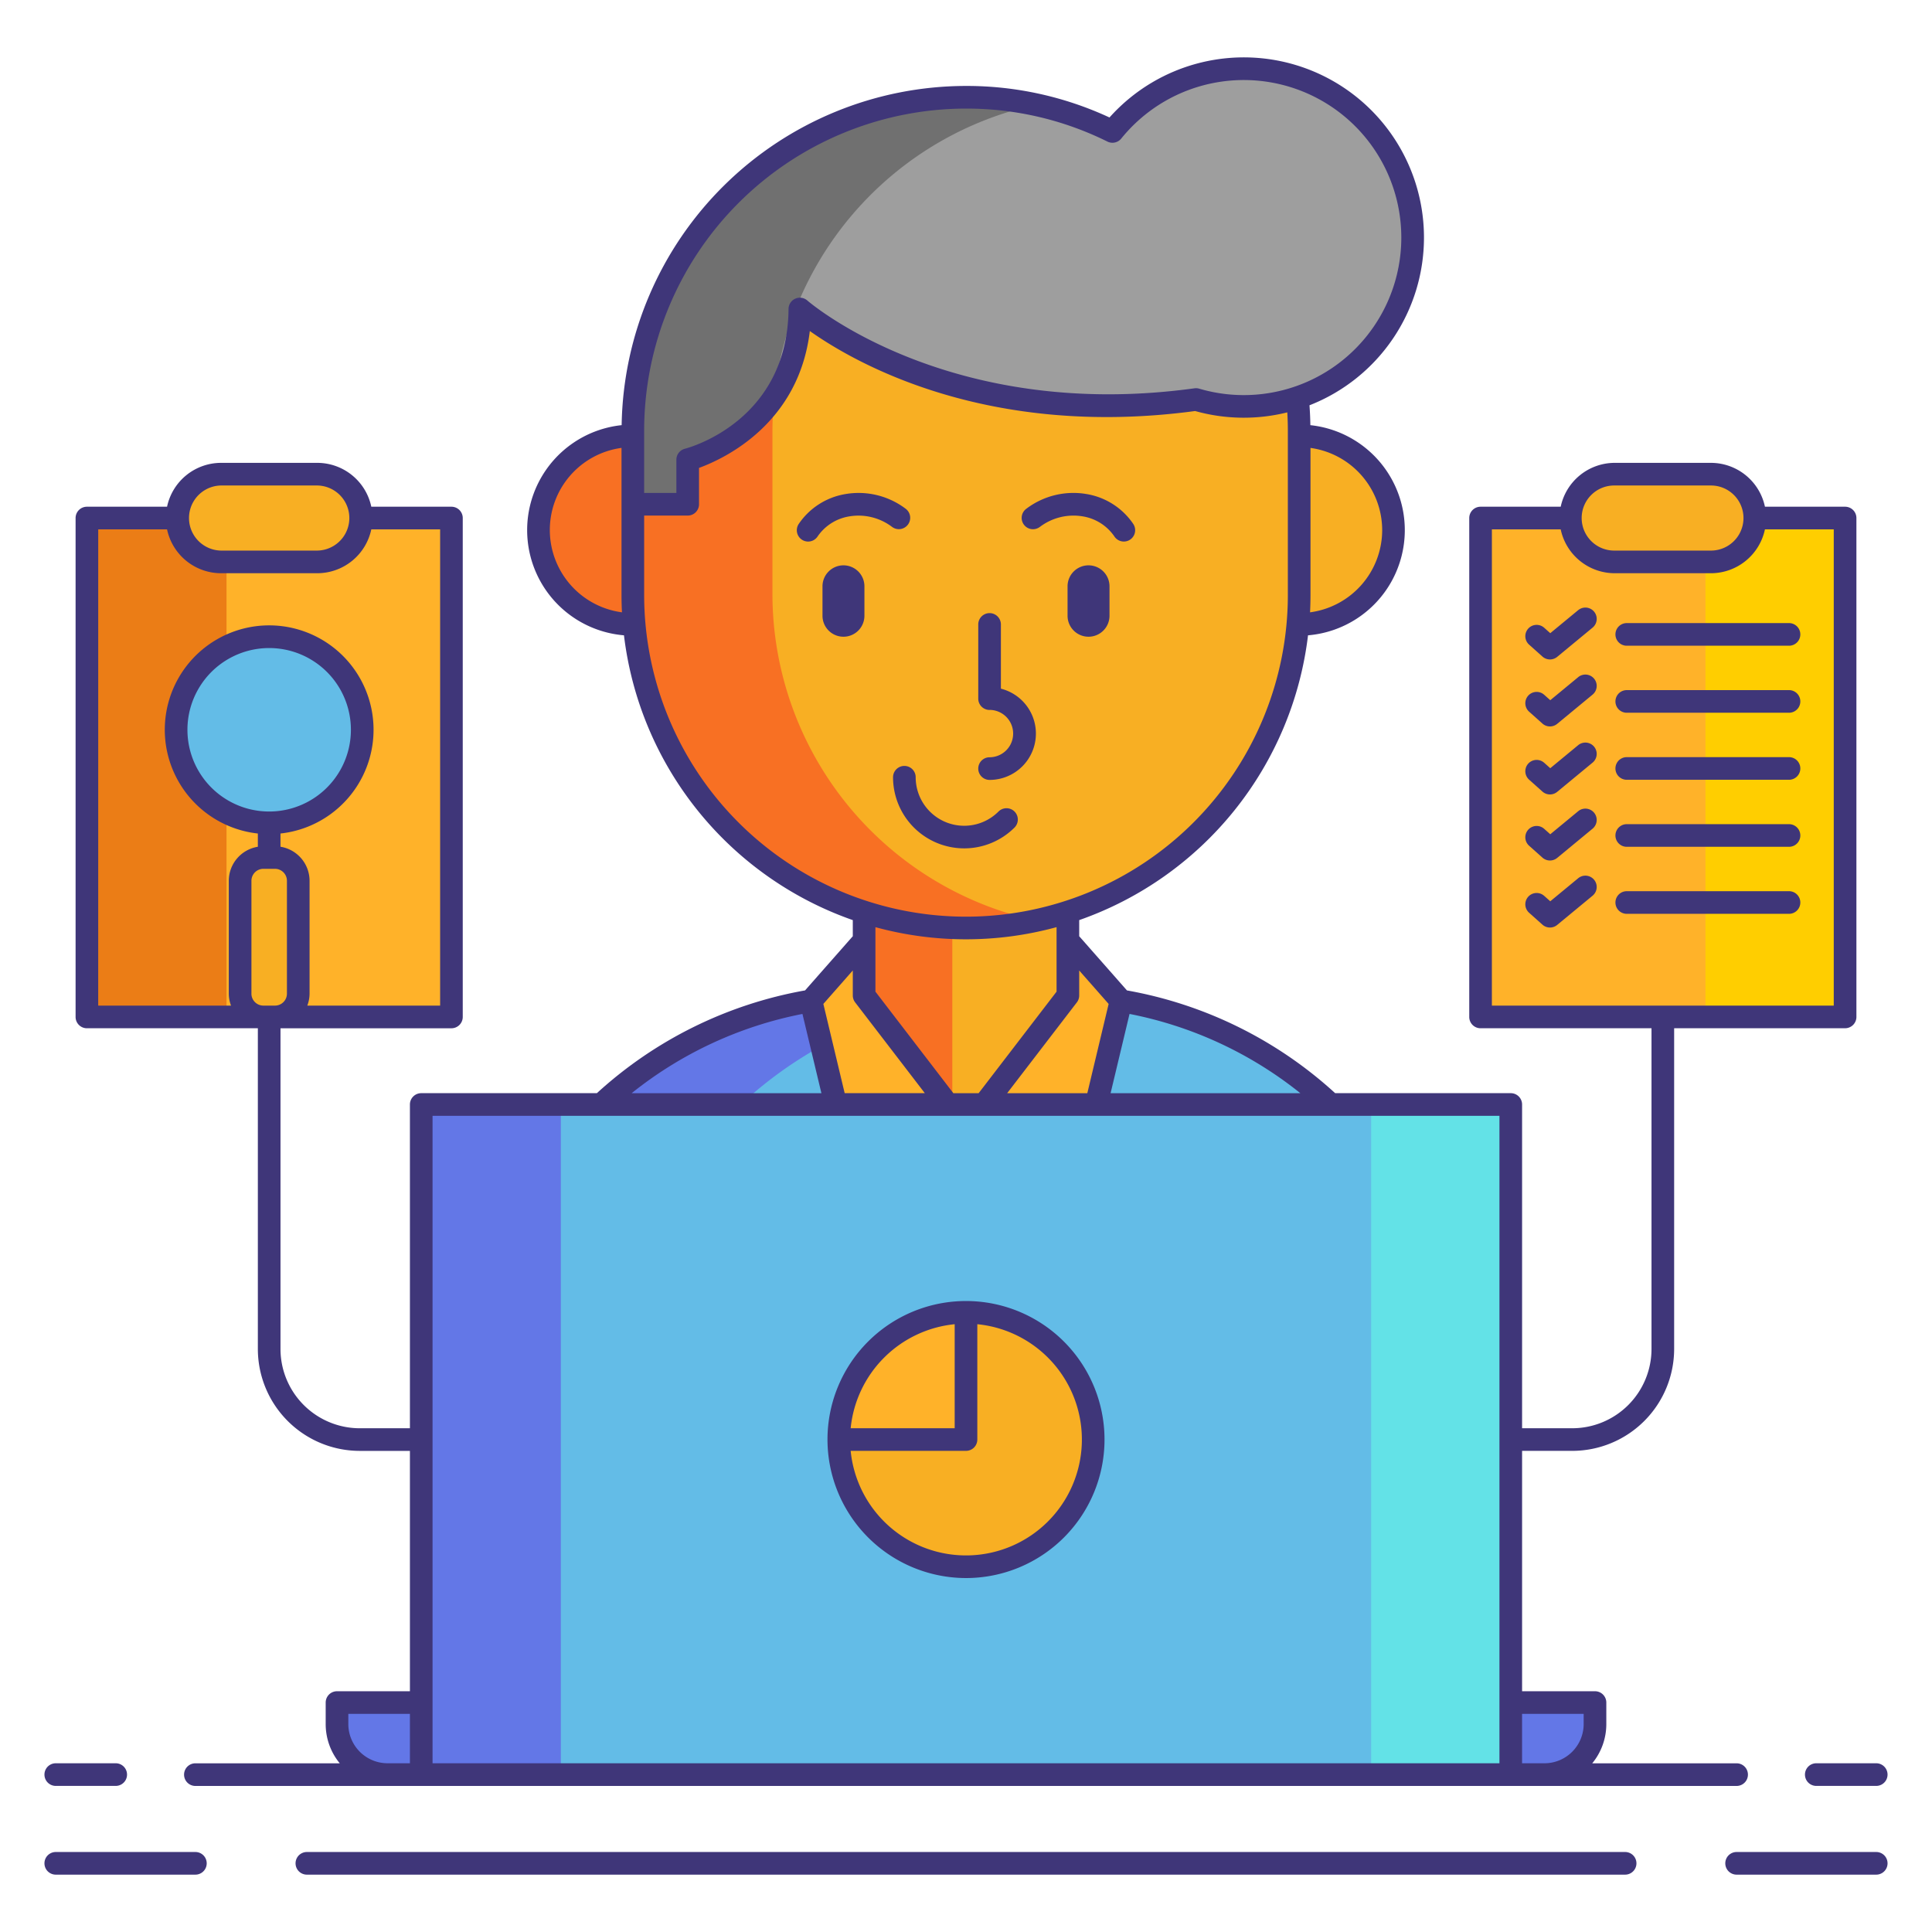 <svg xmlns="http://www.w3.org/2000/svg" height="512" viewBox="0 0 256 256" width="512"><path d="M196.183 68.643h48.301v66.107h-48.301z" fill="#ffb229" data-original="#F46275" data-old_color="#f46275"/><circle cx="83.853" cy="70.242" fill="#f87023" r="12.5" data-original="#F87023"/><circle cx="172.147" cy="70.242" fill="#f8af23" r="12.5" data-original="#F8AF23"/><path d="M193.449 203.871H62.5v-18.056a53.944 53.944 0 0153.944-53.944h23.111a53.944 53.944 0 0153.945 53.944z" fill="#63bce7" data-original="#63BCE7"/><path d="M134.944 131.871h-18.5A53.944 53.944 0 0062.5 185.815v18.056H81v-18.056a53.944 53.944 0 0153.944-53.944z" fill="#6377e7" data-original="#6377E7"/><rect fill="#f8af23" height="53.419" rx="13.5" width="27" x="114.5" y="95.869" data-original="#F8AF23"/><path d="M114.5 109.369v26.419a13.554 13.554 0 0011.686 13.378V95.991a13.554 13.554 0 00-11.686 13.378z" fill="#f87023" data-original="#F87023"/><rect fill="#f8af23" height="110.075" rx="44.147" width="88.294" x="83.853" y="12.888" data-original="#F8AF23"/><path d="M102.353 78.816V57.035a44.314 44.314 0 0134.9-43.157 43.876 43.876 0 00-9.25-.99 44.277 44.277 0 00-44.15 44.147v21.781A44.277 44.277 0 00128 122.963a43.876 43.876 0 009.25-.99 44.314 44.314 0 01-34.897-43.157z" fill="#f87023" data-original="#F87023"/><path d="M114.5 131.906l13.5 17.59-14.625 7.875-5.918-24.755 7.043-7.995zm27 0l-13.5 17.59 14.625 7.875 5.918-24.755-7.043-7.995z" fill="#ffb229" data-original="#F46275" data-old_color="#f46275"/><path d="M114.541 81.589a2.779 2.779 0 01-2.779 2.78 2.779 2.779 0 01-2.777-2.78v-3.9a2.779 2.779 0 012.777-2.779 2.78 2.78 0 012.779 2.779z" fill="#3f3679" data-original="#3F3679"/><path d="M164.8 9.1a22.328 22.328 0 00-17.4 8.312 43.732 43.732 0 00-19.4-4.524 44.277 44.277 0 00-44.147 44.147v9.78h7.272v-5.9s14.722-3.714 14.861-19.964c0 0 18.732 16.629 52.487 11.988A22.375 22.375 0 10164.8 9.1z" fill="#9e9e9e" data-original="#9E9E9E"/><path d="M137.226 13.884a43.768 43.768 0 00-9.226-1 44.277 44.277 0 00-44.147 44.151v9.78h7.272v-5.9a21.634 21.634 0 0011.45-8.284 44.36 44.36 0 0134.651-38.747z" fill="#707070" data-original="#707070"/><path d="M147.015 81.589a2.781 2.781 0 01-2.781 2.78 2.779 2.779 0 01-2.777-2.78v-3.9a2.779 2.779 0 012.777-2.779 2.781 2.781 0 012.781 2.779z" fill="#3f3679" data-original="#3F3679"/><path d="M211.344 225.595v2.848a6.719 6.719 0 01-6.7 6.7H51.355a6.719 6.719 0 01-6.7-6.7v-2.848z" fill="#6377e7" data-original="#6377E7"/><path d="M55.816 146.351h144.367v88.791H55.816z" fill="#63bce7" data-original="#63BCE7"/><path d="M55.816 146.351h18.5v88.792h-18.5z" fill="#6377e7" data-original="#6377E7"/><path d="M181.684 146.351h18.5v88.792h-18.5z" fill="#63e2e7" data-original="#63E2E7"/><path d="M128 173.892v16.854h-16.854A16.854 16.854 0 10128 173.892z" fill="#f8af23" data-original="#F8AF23"/><path d="M128 173.892a16.854 16.854 0 00-16.854 16.854H128zM11.516 68.643h48.301v66.107H11.516z" fill="#ffb229" data-original="#F46275" data-old_color="#f46275"/><path d="M11.516 68.643h18.5v66.107h-18.5z" fill="#eb7d16" data-original="#F43075" data-old_color="#f43075"/><path d="M225.984 68.643h18.5v66.107h-18.5z" fill="#ffce00" data-original="#F48875" class="active-path" data-old_color="#f48875"/><rect fill="#f8af23" height="11.625" rx="5.812" width="24.375" x="23.479" y="62.83" data-original="#F8AF23"/><rect fill="#f8af23" height="11.625" rx="5.812" width="24.375" x="208.146" y="62.83" data-original="#F8AF23"/><circle cx="35.667" cy="96.699" fill="#63bce7" r="12.33" data-original="#63BCE7"/><rect fill="#f8af23" height="21.127" rx="3.085" width="7.704" x="31.815" y="113.623" data-original="#F8AF23"/><g fill="#3f3679"><path d="M131.124 100.342a1.5 1.5 0 000 3 6.138 6.138 0 001.5-12.09v-8.51a1.5 1.5 0 10-3 0v9.83a1.5 1.5 0 001.5 1.5c.021 0 .042-.005.063-.006a3.139 3.139 0 01-.063 6.277zm3.304 7.191a1.5 1.5 0 00-2.121 0 6.427 6.427 0 01-10.974-4.544 1.5 1.5 0 00-3 0 9.431 9.431 0 0016.095 6.666 1.5 1.5 0 000-2.122zM120.315 69.5a1.5 1.5 0 00-.325-2.1 10.337 10.337 0 00-8.013-1.925 9.309 9.309 0 00-6.15 3.964 1.5 1.5 0 002.512 1.641 6.3 6.3 0 014.177-2.653 7.374 7.374 0 015.7 1.4 1.5 1.5 0 002.099-.327zm17.466.324a7.378 7.378 0 015.7-1.4 6.3 6.3 0 014.177 2.653 1.5 1.5 0 002.512-1.641 9.309 9.309 0 00-6.15-3.964 10.334 10.334 0 00-8.01 1.928 1.5 1.5 0 101.771 2.421zM25.89 245.4H7.39a1.5 1.5 0 100 3h18.5a1.5 1.5 0 100-3zm222.72 0h-18.5a1.5 1.5 0 000 3h18.5a1.5 1.5 0 000-3zm-33.273 0H40.663a1.5 1.5 0 000 3h174.674a1.5 1.5 0 000-3zM7.39 236.642h7.943a1.5 1.5 0 100-3H7.39a1.5 1.5 0 100 3zm231.777-1.5a1.5 1.5 0 001.5 1.5h7.943a1.5 1.5 0 000-3h-7.943a1.5 1.5 0 00-1.5 1.5zM128 209.1a18.354 18.354 0 10-18.354-18.354A18.375 18.375 0 00128 209.1zm-1.5-33.636v13.782h-13.782a15.383 15.383 0 0113.782-13.781zm1.5 16.782a1.5 1.5 0 001.5-1.5v-15.281a15.355 15.355 0 11-16.782 16.782z" data-original="#3F3679"/><path d="M11.516 136.25h22.651v42.5a13.515 13.515 0 0013.5 13.5h6.649v31.848h-9.661a1.5 1.5 0 00-1.5 1.5v2.849a8.16 8.16 0 001.865 5.2H25.89a1.5 1.5 0 100 3h204.22a1.5 1.5 0 000-3h-19.13a8.16 8.16 0 001.865-5.2v-2.849a1.5 1.5 0 00-1.5-1.5h-9.661v-31.851h6.649a13.515 13.515 0 0013.5-13.5v-42.5h22.651a1.5 1.5 0 001.5-1.5V68.643a1.5 1.5 0 00-1.5-1.5h-10.62a7.324 7.324 0 00-7.156-5.812h-12.75a7.324 7.324 0 00-7.156 5.812h-10.619a1.5 1.5 0 00-1.5 1.5v66.107a1.5 1.5 0 001.5 1.5h22.65v42.5a10.512 10.512 0 01-10.5 10.5h-6.649v-42.9a1.5 1.5 0 00-1.5-1.5h-23.269a55.178 55.178 0 00-27.588-13.614L143 124.054v-2.135a45.756 45.756 0 0030.32-37.736 13.986 13.986 0 00.31-27.846q-.02-1.323-.117-2.633a23.872 23.872 0 10-26.5-38.138A44.935 44.935 0 00128 11.388a45.691 45.691 0 00-45.629 44.947 13.986 13.986 0 00.308 27.847A45.756 45.756 0 00113 121.919v2.135l-6.325 7.18a55.176 55.176 0 00-27.585 13.617H55.816a1.5 1.5 0 00-1.5 1.5v42.9h-6.649a10.512 10.512 0 01-10.5-10.5v-42.5h22.65a1.5 1.5 0 001.5-1.5V68.643a1.5 1.5 0 00-1.5-1.5H49.2a7.324 7.324 0 00-7.156-5.812H29.292a7.324 7.324 0 00-7.156 5.812h-10.62a1.5 1.5 0 00-1.5 1.5v66.107a1.5 1.5 0 001.5 1.5zm202.442-71.92h12.75a4.312 4.312 0 010 8.625h-12.75a4.313 4.313 0 110-8.625zm-16.275 5.813h9.117a7.324 7.324 0 007.156 5.813h12.75a7.324 7.324 0 007.156-5.812h9.12v63.106h-45.3zm-151.528 158.3v-1.349h8.161v6.547h-2.962a5.2 5.2 0 01-5.199-5.198zm163.689-1.349v1.349a5.2 5.2 0 01-5.2 5.2h-2.962v-6.547zm-60.174-92.742a52.131 52.131 0 0122.63 10.5h-25.14zm-5.594 10.5h-10.62l9.234-12.032a1.5 1.5 0 00.31-.913v-3.312l3.9 4.431zm39.071-74.609a11.009 11.009 0 01-9.559 10.894q.058-1.153.059-2.32V59.352a11.008 11.008 0 019.499 10.89zM128 14.388a41.988 41.988 0 0118.74 4.373 1.5 1.5 0 001.83-.4A20.874 20.874 0 11158.9 51.5a1.51 1.51 0 00-.628-.047c-32.61 4.48-51.1-11.464-51.286-11.624a1.5 1.5 0 00-2.5 1.109c-.128 14.855-13.176 18.38-13.729 18.522a1.5 1.5 0 00-1.133 1.455v4.4h-4.27v-8.28A42.7 42.7 0 01128 14.388zM72.854 70.242a10.978 10.978 0 019.5-10.894v19.468q0 1.167.059 2.32a11.009 11.009 0 01-9.559-10.894zm12.5 8.574v-10.5h5.771a1.5 1.5 0 001.5-1.5V62c3.377-1.234 13.221-5.857 14.681-18.137 6.025 4.263 23.558 14.289 51.056 10.6a23.853 23.853 0 0012.212.177c.044.794.073 1.592.073 2.39v21.786a42.646 42.646 0 11-85.293 0zM128 124.463a45.522 45.522 0 0012-1.612v8.549l-10.326 13.455h-3.358c-.015-.022-.026-.047-.042-.068L116 131.4v-8.545a45.522 45.522 0 0012 1.608zm-15 4.13v3.312a1.5 1.5 0 00.31.913l9.234 12.032h-10.62l-2.824-11.826zm-6.67 5.76l2.51 10.5H83.7a52.132 52.132 0 0122.63-10.5zm-49.014 13.5h141.368v85.792H57.316zm-24-16.185v-14.961a1.587 1.587 0 011.585-1.584h1.534a1.587 1.587 0 011.585 1.584v14.958a1.587 1.587 0 01-1.585 1.584H34.9a1.587 1.587 0 01-1.586-1.583zm2.354-24.138h-.006a10.83 10.83 0 11.006 0zm-6.378-43.2h12.75a4.313 4.313 0 010 8.625h-12.75a4.313 4.313 0 010-8.625zm-16.276 5.813h9.12a7.324 7.324 0 007.156 5.813h12.75a7.324 7.324 0 007.158-5.813h9.119v63.107h-17.6a4.535 4.535 0 00.3-1.584v-14.959a4.58 4.58 0 00-3.852-4.51v-1.752a13.831 13.831 0 10-3 0v1.755a4.58 4.58 0 00-3.853 4.51v14.958a4.535 4.535 0 00.3 1.584h-17.6z" data-original="#3F3679"/><path d="M215.553 85.562h21.5a1.5 1.5 0 000-3h-21.5a1.5 1.5 0 000 3zm0 8.881h21.5a1.5 1.5 0 000-3h-21.5a1.5 1.5 0 000 3zm0 8.882h21.5a1.5 1.5 0 000-3h-21.5a1.5 1.5 0 000 3zm0 8.881h21.5a1.5 1.5 0 000-3h-21.5a1.5 1.5 0 000 3zm23 7.381a1.5 1.5 0 00-1.5-1.5h-21.5a1.5 1.5 0 000 3h21.5a1.5 1.5 0 001.5-1.5zm-29.418-38.754l-3.716 3.067-.806-.72a1.5 1.5 0 10-2 2.237L204.382 87a1.5 1.5 0 001.954.038l4.709-3.889a1.5 1.5 0 00-1.91-2.313zm0 8.881l-3.716 3.068-.806-.72a1.5 1.5 0 10-2 2.237l1.767 1.578a1.5 1.5 0 001.954.038l4.709-3.889a1.5 1.5 0 00-1.91-2.313zm0 9.01l-3.716 3.068-.806-.719a1.5 1.5 0 10-2 2.237l1.767 1.578a1.5 1.5 0 001.954.038l4.709-3.888a1.5 1.5 0 00-1.91-2.313zm0 8.753l-3.716 3.068-.806-.72a1.5 1.5 0 10-2 2.237l1.767 1.578a1.5 1.5 0 001.954.038l4.709-3.889a1.5 1.5 0 00-1.91-2.313zm0 8.881l-3.716 3.068-.806-.719a1.5 1.5 0 10-2 2.237l1.767 1.578a1.5 1.5 0 001.954.038l4.709-3.889a1.5 1.5 0 00-1.91-2.313z" data-original="#3F3679"/></g></svg>